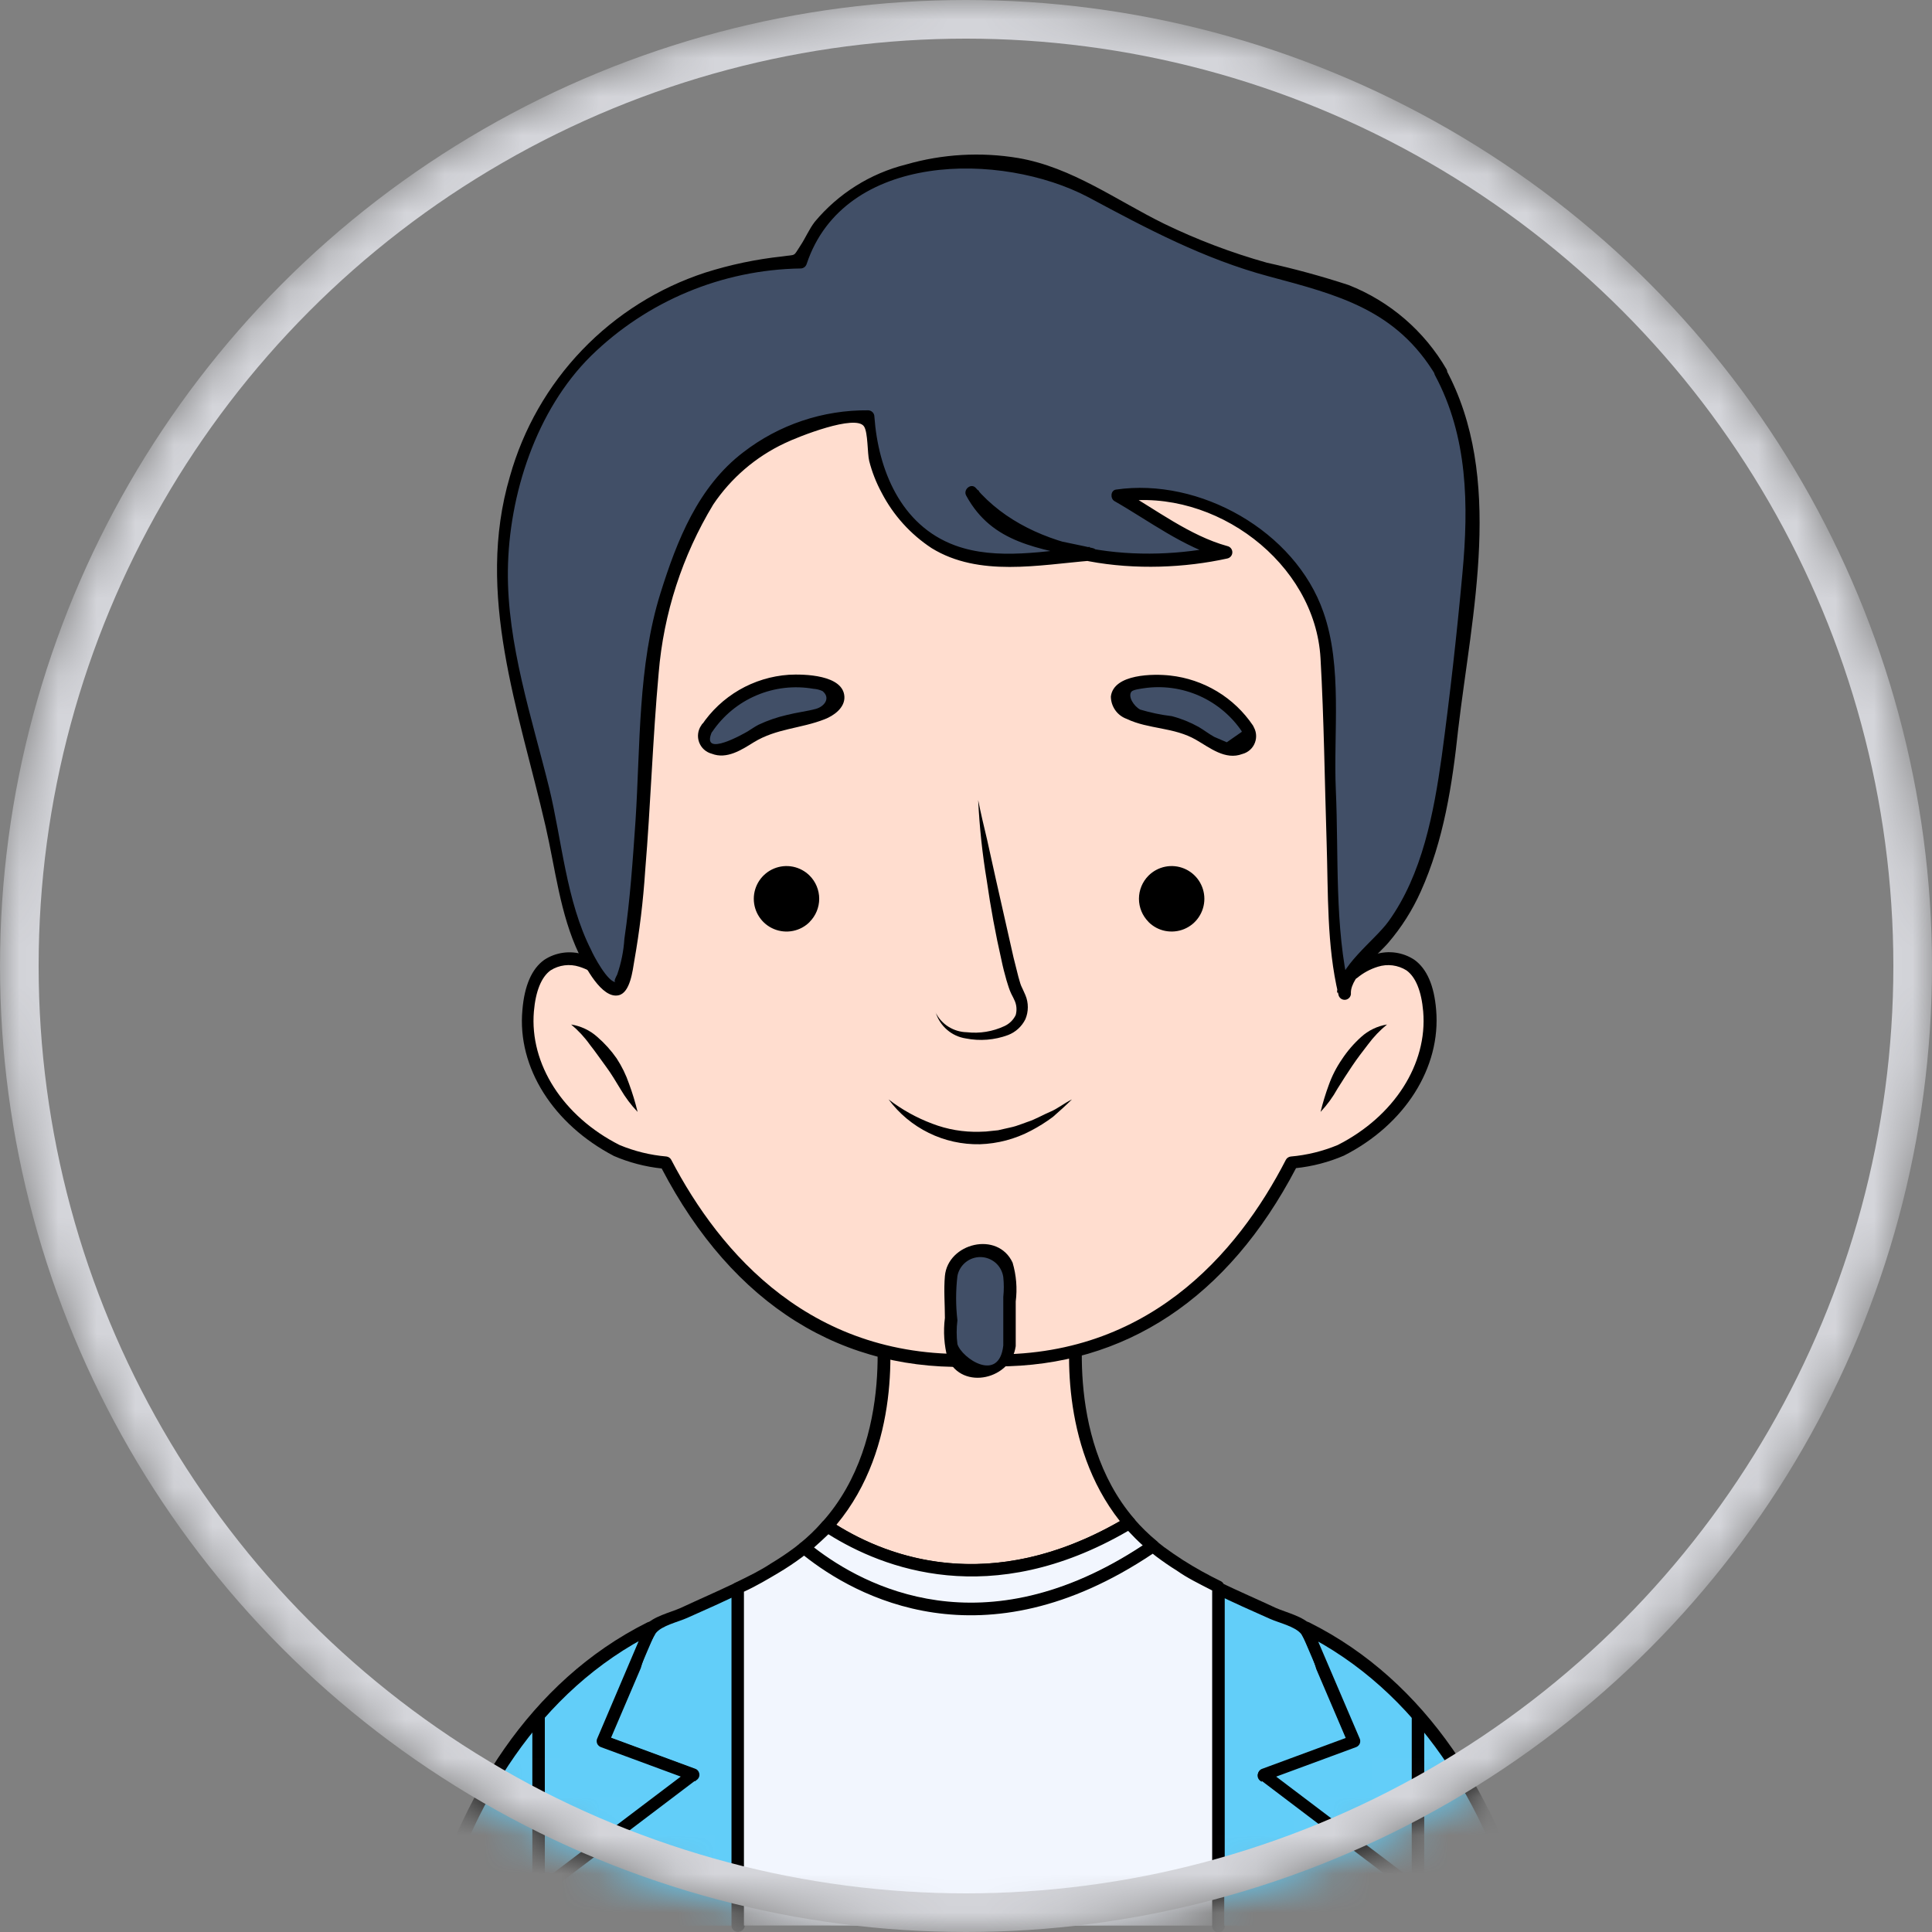 <?xml version="1.0" encoding="UTF-8"?>
<svg fill="none" viewBox="0 0 50 50" xmlns="http://www.w3.org/2000/svg">
<rect x="0" y="0" width="50" height="50" fill="#808080" stroke="none"/>
<mask id="a" x="0" y="0" width="50" height="50" style="mask-type:alpha" maskUnits="userSpaceOnUse">
<circle cx="25" cy="25" r="25" fill="#fff"/>
</mask>
<g mask="url(#a)">
<path d="m29.228 39.409c-1.92-2.24-1.309-5.575-1.309-5.575l-4.829-0.058-0.323 0.058s0.646 3.423-1.383 5.662c1.435 0.937 4.234 2.068 7.844-0.087z" fill="#FFDDCF"/>
<path d="m25.133 40.805c-1.361-0.008-2.69-0.416-3.82-1.173-0.019-0.013-0.035-0.029-0.048-0.049-0.012-0.019-0.02-0.041-0.024-0.064-0.004-0.023-0.002-0.047 0.005-0.069 0.007-0.022 0.018-0.043 0.034-0.06 1.939-2.159 1.351-5.494 1.345-5.527-0.008-0.042 0.002-0.085 0.026-0.12s0.061-0.059 0.103-0.067l0.323-0.058 4.848 0.055c0.024-1e-4 0.047 0.005 0.068 0.015 0.021 0.01 0.04 0.025 0.055 0.043 0.015 0.019 0.025 0.04 0.031 0.063 0.006 0.023 0.008 0.046 0.004 0.07 0 0.032-0.579 3.287 1.27 5.442 0.016 0.018 0.028 0.039 0.034 0.062s0.008 0.047 0.004 0.071c-0.004 0.023-0.013 0.044-0.027 0.063-0.013 0.019-0.031 0.035-0.051 0.046-1.252 0.795-2.699 1.23-4.182 1.257zm-3.487-1.344c1.361 0.85 3.985 1.826 7.337-0.094-1.564-1.981-1.348-4.641-1.241-5.375l-4.651-0.045-0.123 0.023c0.097 0.688 0.362 3.474-1.322 5.491z" fill="#000"/>
<path d="m31.536 49.835v-8.726c0.74 0.362 1.503 0.646 2.262 1.034l1.257 2.938-2.346 0.866 3.878 2.935" fill="#62CEF9"/>
<path d="m31.374 49.835v-8.726c0.001-0.028 0.009-0.055 0.024-0.079 0.015-0.024 0.035-0.044 0.059-0.058 0.024-0.014 0.052-0.021 0.08-0.022 0.028-4e-4 0.056 0.006 0.08 0.019 0.465 0.223 0.937 0.427 1.406 0.646 0.275 0.12 0.714 0.22 0.911 0.453 0.138 0.239 0.247 0.494 0.323 0.759l0.931 2.178c0.012 0.021 0.018 0.045 0.019 0.07 0.001 0.024-0.003 0.049-0.012 0.071-0.009 0.023-0.024 0.043-0.042 0.059-0.018 0.016-0.04 0.029-0.063 0.036l-2.346 0.866 0.039-0.294 3.878 2.935c0.165 0.126 0 0.404-0.162 0.281l-3.878-2.938c-0.026-0.017-0.046-0.041-0.059-0.069-0.013-0.028-0.018-0.059-0.013-0.09 4e-3 -0.031 0.017-0.06 0.036-0.084 0.02-0.024 0.046-0.042 0.075-0.051l2.346-0.866-0.097 0.239-0.844-1.975c-0.09-0.317-0.221-0.621-0.388-0.905-0.158-0.2-0.575-0.288-0.818-0.398-0.472-0.21-0.941-0.417-1.406-0.646l0.242-0.139v8.742c0 0.043-0.017 0.084-0.047 0.114s-0.071 0.047-0.114 0.047c-0.043 0-0.084-0.017-0.114-0.047-0.03-0.03-0.047-0.071-0.047-0.114v-0.016z" fill="#000"/>
<path d="m31.416 49.835l1.293-3.904 2.346-0.866-1.257-2.938c1.839 0.898 4.489 3.07 5.678 7.708" fill="#62CEF9"/>
<path d="m36.506 49.008l-3.878-2.938c-0.026-0.017-0.046-0.041-0.059-0.069-0.013-0.028-0.018-0.059-0.013-0.09 4e-3 -0.031 0.017-0.06 0.036-0.084 0.02-0.024 0.046-0.042 0.075-0.051l2.346-0.866-0.097 0.239-1.257-2.941c-0.015-0.031-0.021-0.066-0.015-0.1 0.006-0.034 0.022-0.066 0.047-0.09 0.025-0.024 0.057-0.04 0.091-0.046 0.034-0.005 0.069 5e-4 0.1 0.016 3.064 1.529 4.896 4.583 5.753 7.805 0.006 0.021 0.007 0.043 0.004 0.065-0.003 0.022-0.01 0.043-0.021 0.062-0.011 0.019-0.026 0.036-0.043 0.049s-0.037 0.023-0.059 0.029c-0.021 0.006-0.043 0.007-0.065 0.004-0.022-0.003-0.043-0.01-0.062-0.021-0.019-0.011-0.036-0.026-0.049-0.043-0.013-0.017-0.023-0.037-0.029-0.059-0.837-3.148-2.611-6.121-5.607-7.614l0.223-0.22 1.257 2.938c0.012 0.021 0.018 0.045 0.019 0.07s-0.003 0.049-0.012 0.071c-0.009 0.022-0.024 0.043-0.042 0.059-0.018 0.016-0.04 0.029-0.063 0.036l-2.346 0.866 0.039-0.294 3.878 2.935c0.165 0.126 0 0.404-0.162 0.281h0.01z" fill="#000"/>
<path d="m36.859 44.435h-0.323v5.404h0.323v-5.404z" fill="#000"/>
<path d="m19.099 49.835v-8.726c-0.74 0.362-1.503 0.646-2.262 1.034l-1.257 2.938 2.346 0.866-3.878 2.935" fill="#62CEF9"/>
<path d="m19.261 49.835v-8.726c-0.001-0.028-0.009-0.055-0.024-0.079-0.014-0.024-0.035-0.044-0.059-0.058-0.024-0.014-0.052-0.021-0.08-0.022s-0.056 0.006-0.08 0.019c-0.465 0.223-0.937 0.427-1.406 0.646-0.275 0.12-0.714 0.22-0.911 0.453-0.138 0.239-0.247 0.494-0.323 0.759l-0.918 2.156c-0.012 0.021-0.018 0.045-0.019 0.07-0.001 0.024 0.003 0.049 0.012 0.071s0.024 0.043 0.042 0.059c0.018 0.017 0.04 0.029 0.063 0.036l2.346 0.866-0.039-0.294-3.878 2.934c-0.165 0.126 0 0.404 0.162 0.281l3.878-2.938c0.026-0.017 0.046-0.041 0.059-0.069 0.013-0.028 0.018-0.059 0.013-0.09-4e-3 -0.031-0.017-0.06-0.036-0.084-0.02-0.024-0.046-0.042-0.075-0.051l-2.346-0.866 0.097 0.239 0.844-1.975c0.09-0.317 0.221-0.621 0.388-0.905 0.158-0.2 0.575-0.288 0.818-0.398 0.472-0.21 0.941-0.417 1.406-0.646l-0.242-0.139v8.742c0 0.043 0.017 0.084 0.047 0.114s0.071 0.047 0.114 0.047c0.043 0 0.084-0.017 0.114-0.047 0.03-0.03 0.047-0.071 0.047-0.114l-0.013 0.006z" fill="#000"/>
<path d="m19.219 49.835l-1.293-3.904-2.346-0.866 1.257-2.938c-1.839 0.898-4.489 3.07-5.678 7.708" fill="#62CEF9"/>
<path d="m14.129 49.008l3.878-2.938c0.026-0.017 0.046-0.041 0.059-0.069 0.013-0.028 0.018-0.059 0.013-0.09-4e-3 -0.031-0.017-0.06-0.036-0.084-0.02-0.024-0.046-0.042-0.075-0.051l-2.346-0.866 0.097 0.239 1.257-2.941c0.015-0.031 0.021-0.066 0.015-0.1-0.006-0.034-0.022-0.066-0.047-0.09-0.025-0.024-0.057-0.04-0.091-0.046-0.034-0.005-0.069 5e-4 -0.1 0.016-3.057 1.529-4.89 4.583-5.746 7.795-0.012 0.043-0.006 0.088 0.017 0.127s0.059 0.067 0.102 0.078c0.043 0.011 0.088 0.006 0.127-0.017s0.067-0.059 0.078-0.102c0.837-3.148 2.611-6.121 5.607-7.614l-0.223-0.22-1.254 2.947c-0.012 0.021-0.018 0.045-0.019 0.07-0.001 0.024 0.003 0.049 0.012 0.071 0.009 0.022 0.024 0.043 0.042 0.059 0.018 0.016 0.04 0.029 0.063 0.036l2.346 0.866-0.039-0.294-3.878 2.935c-0.165 0.126 0 0.404 0.162 0.281h-0.019z" fill="#000"/>
<path d="m14.1 44.435h-0.323v5.404h0.323v-5.404z" fill="#000"/>
<path d="m29.839 40.01c-0.221-0.182-0.425-0.383-0.611-0.601-3.61 2.156-6.409 1.025-7.828 0.087-0.18 0.201-0.377 0.387-0.588 0.556 1.147 0.95 4.508 3.051 9.027-0.042z" fill="#F2F6FE"/>
<path d="m25.124 41.804c-1.614-0.012-3.174-0.583-4.415-1.616-0.019-0.014-0.035-0.033-0.045-0.054-0.01-0.021-0.015-0.045-0.013-0.069-3e-4 -0.024 0.005-0.048 0.015-0.07 0.01-0.022 0.025-0.041 0.043-0.057 0.205-0.166 0.396-0.35 0.569-0.549 0.026-0.029 0.062-0.047 0.1-0.052 0.039-0.005 0.078 0.005 0.11 0.026 1.328 0.879 4.092 2.036 7.656-0.09 0.032-0.021 0.07-0.029 0.108-0.023 0.038 6e-3 0.072 0.025 0.096 0.055 0.18 0.21 0.378 0.403 0.591 0.579 0.02 0.016 0.035 0.036 0.045 0.059 0.01 0.023 0.015 0.048 0.013 0.073-1e-4 0.025-0.006 0.05-0.018 0.071-0.012 0.022-0.029 0.041-0.05 0.054-1.803 1.238-3.426 1.661-4.806 1.661zm-4.056-1.755c1.293 0.999 4.376 2.666 8.506-0.055-0.133-0.12-0.259-0.246-0.378-0.375-3.555 2.065-6.351 0.97-7.757 0.087-0.123 0.116-0.246 0.233-0.372 0.343z" fill="#000"/>
<path d="m31.532 49.835v-8.778c-0.323-0.168-0.666-0.346-0.989-0.549-0.174-0.11-0.346-0.226-0.514-0.352l-0.191-0.149c-4.525 3.093-7.88 0.992-9.027 0.042l-0.136 0.107c-0.207 0.155-0.417 0.294-0.627 0.423-0.323 0.187-0.63 0.355-0.95 0.511v8.742" fill="#F2F6FE"/>
<path d="m31.532 49.997c-0.043 0-0.084-0.017-0.114-0.047s-0.047-0.071-0.047-0.114v-8.675c-0.346-0.178-0.646-0.323-0.915-0.514-0.188-0.116-0.359-0.236-0.524-0.359l-0.1-0.078c-4.405 2.951-7.705 1.096-9.024 0.049l-0.036 0.029c-0.2 0.149-0.41 0.291-0.646 0.43-0.236 0.139-0.54 0.323-0.873 0.475v8.642c0 0.043-0.017 0.084-0.047 0.114s-0.071 0.047-0.114 0.047c-0.043 0-0.084-0.017-0.114-0.047s-0.047-0.071-0.047-0.114v-8.726c3e-4 -0.03 0.009-0.06 0.025-0.085 0.016-0.026 0.039-0.046 0.066-0.06 0.365-0.178 0.663-0.323 0.934-0.504 0.213-0.127 0.419-0.266 0.617-0.414l0.081-0.065 0.049-0.039c0.029-0.023 0.065-0.036 0.102-0.036s0.073 0.013 0.102 0.036c1.196 0.989 4.444 2.957 8.836-0.052 0.028-0.021 0.062-0.032 0.097-0.032 0.035 0 0.069 0.011 0.097 0.032l0.184 0.145c0.158 0.116 0.323 0.229 0.504 0.346 0.313 0.198 0.637 0.378 0.97 0.54 0.027 0.013 0.049 0.034 0.065 0.06 0.015 0.026 0.023 0.055 0.023 0.085v8.775c-0.002 0.04-0.017 0.077-0.045 0.106-0.027 0.029-0.064 0.046-0.104 0.049z" fill="#000"/>
<path d="m37.007 26.148c-0.071-0.824-0.41-1.522-1.374-1.293-0.216 0.068-0.417 0.178-0.592 0.323 0.123-0.675 0.22-1.367 0.281-2.062 0.624-6.835-1.073-13.781-9.883-13.781h-0.204c-8.807-0.013-10.504 6.932-9.883 13.768 0.061 0.695 0.158 1.387 0.281 2.062-0.174-0.146-0.375-0.256-0.591-0.323-0.97-0.226-1.293 0.472-1.374 1.293-0.126 1.496 0.869 2.889 2.304 3.62 0.404 0.169 0.831 0.277 1.267 0.323 1.635 3.171 4.298 5.303 8.099 5.11 3.797 0.194 6.464-1.939 8.096-5.11 0.436-0.046 0.863-0.154 1.267-0.323 1.441-0.718 2.43-2.111 2.304-3.607z" fill="#FFDDCF"/>
<path d="m25.802 35.363h-0.485c-3.507 0.184-6.348-1.59-8.193-5.123-0.425-0.045-0.842-0.154-1.235-0.323-1.567-0.818-2.508-2.288-2.369-3.781 0.052-0.627 0.242-1.063 0.562-1.293 0.146-0.097 0.312-0.16 0.486-0.185 0.174-0.025 0.351-0.011 0.519 0.04 0.113 0.029 0.222 0.074 0.323 0.133-0.094-0.569-0.168-1.141-0.22-1.71-0.456-5.029 0.407-8.775 2.566-11.15 1.706-1.871 4.224-2.818 7.479-2.818h0.204c3.271 0.01 5.772 0.957 7.472 2.818 2.165 2.372 3.028 6.121 2.586 11.147-0.052 0.572-0.126 1.144-0.22 1.71 0.101-0.059 0.21-0.103 0.323-0.133 0.168-0.051 0.345-0.065 0.519-0.04 0.174 0.025 0.34 0.088 0.486 0.185 0.323 0.233 0.511 0.669 0.562 1.293 0.129 1.493-0.808 2.973-2.388 3.775-0.394 0.169-0.811 0.278-1.238 0.323-1.761 3.368-4.425 5.132-7.74 5.132zm-0.485-0.323c4.331 0.22 6.719-2.611 7.96-5.022 0.012-0.024 0.03-0.044 0.052-0.059s0.048-0.025 0.074-0.028c0.418-0.036 0.828-0.137 1.215-0.297 1.461-0.74 2.33-2.098 2.214-3.458-0.045-0.524-0.194-0.892-0.433-1.063-0.109-0.069-0.232-0.112-0.36-0.129-0.128-0.016-0.258-0.004-0.381 0.035-0.195 0.06-0.376 0.158-0.533 0.288-0.027 0.018-0.058 0.028-0.09 0.028-0.032 0-0.064-0.01-0.09-0.028-0.028-0.016-0.05-0.041-0.064-0.07-0.013-0.029-0.017-0.062-0.011-0.094 0.123-0.675 0.216-1.364 0.281-2.049 0.44-4.848-0.417-8.629-2.482-10.892-1.645-1.8-4.082-2.712-7.243-2.712h-0.204c-3.161 0-5.598 0.911-7.243 2.715-2.065 2.262-2.909 6.024-2.479 10.888 0.061 0.679 0.155 1.37 0.278 2.049 0.006 0.032 0.003 0.065-0.011 0.094-0.013 0.03-0.036 0.054-0.064 0.07-0.027 0.018-0.058 0.028-0.09 0.028-0.032 0-0.064-0.01-0.09-0.028-0.157-0.13-0.339-0.227-0.533-0.288-0.123-0.039-0.253-0.051-0.38-0.035-0.128 0.016-0.251 0.06-0.36 0.129-0.239 0.171-0.388 0.54-0.433 1.063-0.116 1.361 0.753 2.718 2.217 3.458 0.386 0.161 0.795 0.261 1.212 0.297 0.027 3e-3 0.052 0.013 0.074 0.028s0.04 0.036 0.052 0.059c1.254 2.401 3.642 5.223 7.957 5.013l-0.013 0.01z" fill="#000"/>
<path d="m25.479 32.38h-0.217c-0.357 0-0.646 0.289-0.646 0.646v1.803c0 0.357 0.289 0.646 0.646 0.646h0.217c0.357 0 0.646-0.289 0.646-0.646v-1.803c0-0.357-0.289-0.646-0.646-0.646z" fill="#414F67"/>
<path d="m25.964 34.829c-0.113 0.97-1.07 0.323-1.186-0.042-0.026-0.205-0.026-0.412 0-0.617-0.045-0.381-0.045-0.766 0-1.147 0.026-0.14 0.102-0.266 0.213-0.356 0.111-0.09 0.25-0.137 0.393-0.134 0.142 0.004 0.279 0.058 0.386 0.152 0.106 0.095 0.175 0.225 0.195 0.366 0.018 0.171 0.018 0.343 0 0.514v1.264c0 0.043 0.017 0.084 0.047 0.114 0.03 0.03 0.071 0.047 0.114 0.047 0.043 0 0.084-0.017 0.114-0.047 0.03-0.03 0.047-0.071 0.047-0.114v-1.147c0.043-0.337 0.015-0.679-0.081-1.005-0.385-0.827-1.674-0.507-1.752 0.346-0.032 0.355 0 0.73 0 1.086-0.045 0.35-0.021 0.706 0.071 1.047 0.381 0.853 1.661 0.53 1.761-0.323 0.023-0.21-0.301-0.21-0.323-0.003z" fill="#000"/>
<path d="m24.215 26.206c0.075 0.151 0.19 0.278 0.333 0.367s0.307 0.138 0.475 0.141c0.332 0.038 0.667-0.017 0.97-0.158 0.129-0.059 0.233-0.16 0.294-0.288 0.037-0.134 0.022-0.278-0.042-0.401-0.029-0.071-0.068-0.123-0.11-0.233-0.042-0.11-0.058-0.178-0.087-0.265-0.049-0.171-0.094-0.346-0.129-0.517-0.155-0.681-0.282-1.368-0.381-2.062-0.115-0.69-0.189-1.386-0.223-2.085 0.068 0.343 0.149 0.682 0.23 1.021l0.226 1.021 0.459 2.033 0.126 0.501c0.023 0.074 0.045 0.168 0.071 0.23 0.026 0.061 0.074 0.152 0.11 0.242 0.042 0.099 0.063 0.205 0.063 0.312 0 0.107-0.021 0.213-0.063 0.312-0.093 0.188-0.253 0.335-0.449 0.41-0.35 0.13-0.729 0.16-1.096 0.087-0.179-0.028-0.346-0.105-0.483-0.224-0.137-0.118-0.238-0.272-0.292-0.445z" fill="#000"/>
<path d="m18.288 18.857c-0.162 0.217-0.055 0.43 0.213 0.511 0.485 0.136 0.944-0.375 1.348-0.536 0.281-0.104 0.569-0.185 0.863-0.242 0.242-0.055 0.646-0.081 0.834-0.272 0.566-0.592-0.672-0.698-1.024-0.698-0.415 7e-3 -0.822 0.118-1.183 0.323-0.207 0.11-0.406 0.235-0.595 0.375-0.114 0.102-0.222 0.209-0.323 0.323l-0.133 0.216z" fill="#414F67"/>
<path d="m18.146 18.776c-0.043 0.063-0.07 0.136-0.079 0.212-0.009 0.076 5e-4 0.153 0.027 0.224 0.027 0.071 0.07 0.136 0.127 0.187 0.057 0.051 0.125 0.088 0.199 0.107 0.388 0.152 0.772-0.1 1.089-0.297 0.588-0.359 1.215-0.352 1.833-0.595 0.233-0.09 0.524-0.294 0.511-0.582-0.026-0.569-1.044-0.591-1.438-0.569-0.453 0.031-0.892 0.165-1.284 0.392-0.392 0.228-0.727 0.542-0.978 0.92-0.11 0.174 0.171 0.323 0.281 0.162 0.283-0.418 0.68-0.745 1.145-0.942 0.464-0.197 0.976-0.256 1.473-0.169 0.08 0.005 0.159 0.025 0.233 0.058 0.22 0.178 0.052 0.401-0.171 0.462-0.223 0.061-0.504 0.094-0.753 0.158-0.252 0.058-0.497 0.142-0.73 0.252-0.097 0.049-0.188 0.116-0.284 0.174-0.032 0.019-1.244 0.727-0.918 0 0.084-0.174-0.194-0.346-0.281-0.155z" fill="#000"/>
<path d="m32.266 18.857c0.162 0.217 0.055 0.43-0.213 0.511-0.485 0.136-0.944-0.375-1.348-0.536-0.281-0.104-0.569-0.185-0.863-0.242-0.278-0.065-0.708-0.058-0.889-0.323-0.352-0.543 0.782-0.646 1.079-0.646 0.415 7e-3 0.822 0.118 1.183 0.323 0.207 0.11 0.406 0.235 0.595 0.375 0.114 0.102 0.222 0.209 0.323 0.323l0.133 0.216z" fill="#414F67"/>
<path d="m32.14 18.938l-0.391 0.272-0.323-0.139c-0.142-0.078-0.268-0.178-0.407-0.259-0.218-0.121-0.45-0.215-0.692-0.278-0.278-0.033-0.553-0.09-0.821-0.171-0.165-0.09-0.323-0.339-0.223-0.465 0.045-0.052 0.262-0.077 0.323-0.087 0.487-0.071 0.984-0.002 1.433 0.197 0.449 0.2 0.833 0.522 1.107 0.93 0.11 0.178 0.391 0 0.281-0.162-0.242-0.358-0.558-0.66-0.929-0.883s-0.784-0.363-1.214-0.41c-0.42-0.048-1.464-0.048-1.535 0.543 0.001 0.127 0.041 0.25 0.114 0.354s0.177 0.182 0.296 0.225c0.569 0.272 1.225 0.21 1.797 0.543 0.355 0.204 0.756 0.533 1.196 0.365 0.074-0.019 0.142-0.056 0.199-0.107s0.1-0.115 0.127-0.187c0.027-0.072 0.036-0.148 0.027-0.224-0.009-0.076-0.036-0.148-0.079-0.212-0.094-0.197-0.372-0.026-0.288 0.155z" fill="#000"/>
<path d="m27.741 28.453c-0.155 0.155-0.323 0.304-0.491 0.452-0.181 0.135-0.372 0.255-0.572 0.359-0.407 0.215-0.858 0.334-1.319 0.349-0.458 0.009-0.911-0.091-1.322-0.293-0.411-0.202-0.768-0.499-1.04-0.867 0.343 0.264 0.723 0.475 1.128 0.627 0.391 0.151 0.809 0.222 1.228 0.21 0.108-5e-4 0.216-0.008 0.323-0.023l0.155-0.016 0.152-0.035c0.103-0.026 0.207-0.042 0.307-0.074 0.1-0.032 0.2-0.071 0.301-0.107 0.204-0.065 0.388-0.178 0.588-0.262s0.362-0.223 0.562-0.32z" fill="#000"/>
<path d="m14.781 26.514c0.253 0.04 0.489 0.152 0.679 0.323 0.188 0.163 0.355 0.348 0.498 0.553 0.135 0.206 0.244 0.429 0.323 0.662 0.087 0.237 0.161 0.479 0.22 0.724-0.169-0.177-0.316-0.374-0.44-0.585-0.126-0.207-0.239-0.401-0.378-0.588-0.139-0.187-0.268-0.378-0.414-0.562-0.139-0.196-0.303-0.373-0.488-0.527z" fill="#000"/>
<path d="m35.896 26.514c-0.183 0.15-0.347 0.321-0.488 0.511-0.142 0.184-0.284 0.368-0.414 0.562-0.129 0.194-0.252 0.381-0.378 0.585-0.121 0.219-0.269 0.422-0.44 0.604 0.058-0.236 0.129-0.47 0.213-0.698 0.084-0.234 0.198-0.457 0.339-0.662 0.14-0.213 0.308-0.408 0.498-0.579 0.187-0.17 0.42-0.282 0.669-0.323z" fill="#000"/>
<path d="m20.954 23.86c-0.118 0.119-0.269 0.2-0.433 0.232-0.164 0.033-0.335 0.016-0.49-0.048s-0.287-0.172-0.38-0.312c-0.093-0.139-0.143-0.303-0.143-0.471s0.05-0.331 0.143-0.471c0.093-0.139 0.226-0.248 0.38-0.312 0.155-0.064 0.325-0.081 0.49-0.048 0.164 0.033 0.315 0.114 0.433 0.232 0.158 0.159 0.247 0.374 0.247 0.598s-0.089 0.439-0.247 0.598z" fill="#000"/>
<path d="m29.723 23.86c0.118 0.119 0.269 0.2 0.433 0.232s0.335 0.016 0.49-0.048 0.287-0.172 0.38-0.312c0.093-0.139 0.143-0.303 0.143-0.471s-0.05-0.331-0.143-0.471c-0.093-0.139-0.226-0.248-0.38-0.312-0.155-0.064-0.325-0.081-0.49-0.048-0.164 0.033-0.315 0.114-0.433 0.232-0.158 0.159-0.247 0.374-0.247 0.598s0.089 0.439 0.247 0.598z" fill="#000"/>
<path d="m37.308 9.64c-0.077-0.136-0.158-0.268-0.249-0.398-0.811-1.176-1.975-1.761-3.329-2.043-1.608-0.346-3.155-0.931-4.589-1.736-0.665-0.402-1.362-0.748-2.085-1.034-2.052-0.708-5.611-0.052-6.335 2.369-2.262-0.068-4.993 1.409-6.079 2.909-0.687 0.954-1.176 2.036-1.438 3.183-0.262 1.146-0.292 2.333-0.087 3.491 0.323 1.771 0.818 3.487 1.212 5.236 0.255 1.118 0.507 3.232 1.487 3.901 0.685 0.97 0.898-6.787 1.092-8.422 0.175-1.219 0.539-2.403 1.079-3.51 0.759-1.752 2.699-2.737 4.389-2.77h0.126c0.065 1.031 0.207 1.748 1.037 2.689 1.222 1.383 2.947 0.989 4.699 0.847-1.189-0.294-2.424-0.268-3.061-1.577 1.244 1.551 4.295 2.062 6.538 1.532-0.617-0.136-2.178-1.131-2.76-1.458 2.017-0.359 5.11 1.215 5.368 3.937-0.002 0.013-0.002 0.026 0 0.039v0.216c0.032 1.293 0.048 2.805 0.142 4.289 0.058 1.9 0.136 3.688 0.323 4.357-0.068-0.259 1.089-1.451 1.254-1.677 1.293-1.82 1.49-4.641 1.719-6.787 0.278-2.489 0.837-5.31-0.456-7.582z" fill="#414F67"/>
<path d="m37.437 9.559c-0.575-0.992-1.467-1.761-2.534-2.182-0.697-0.228-1.404-0.421-2.12-0.579-0.914-0.257-1.803-0.594-2.657-1.008-1.238-0.608-2.385-1.461-3.772-1.7-0.97-0.162-1.964-0.105-2.909 0.168-0.924 0.232-1.75 0.752-2.359 1.483-0.149 0.194-0.239 0.417-0.372 0.617-0.194 0.294-0.094 0.223-0.465 0.278-0.676 0.072-1.343 0.212-1.991 0.417-1.212 0.395-2.308 1.084-3.191 2.004s-1.525 2.043-1.87 3.271c-0.902 3.054 0.233 6.063 0.921 9.049 0.255 1.105 0.375 2.282 0.869 3.316 0.139 0.291 0.585 1.173 1.028 1.063 0.297-0.071 0.359-0.646 0.401-0.892 0.136-0.77 0.23-1.547 0.281-2.327 0.142-1.703 0.194-3.413 0.349-5.116 0.127-1.544 0.611-3.038 1.412-4.363 0.461-0.686 1.1-1.235 1.849-1.587 0.346-0.168 1.845-0.763 2.055-0.433 0.103 0.158 0.084 0.692 0.133 0.892 0.073 0.287 0.182 0.564 0.323 0.824 0.301 0.58 0.746 1.073 1.293 1.432 1.228 0.756 2.779 0.433 4.13 0.323 0.168-0.016 0.23-0.275 0.042-0.323-1.163-0.272-2.327-0.323-2.964-1.503l-0.255 0.194c1.555 1.816 4.525 2.055 6.697 1.577 0.037-0.007 0.071-0.028 0.095-0.057 0.024-0.029 0.037-0.066 0.037-0.104 0-0.038-0.013-0.075-0.037-0.104-0.024-0.029-0.058-0.05-0.095-0.057-0.97-0.268-1.849-0.947-2.718-1.445l-0.039 0.297c2.434-0.359 5.032 1.577 5.171 4.053 0.09 1.584 0.107 3.18 0.158 4.767 0.042 1.293 0 2.666 0.304 3.93 0.003 0.021 0.01 0.042 0.021 0.06 0.011 0.018 0.025 0.035 0.042 0.048s0.037 0.022 0.057 0.028c0.021 0.005 0.042 0.007 0.064 0.004 0.021-0.003 0.042-0.01 0.06-0.021 0.018-0.011 0.035-0.025 0.048-0.042s0.022-0.037 0.028-0.057c0.005-0.021 0.007-0.042 0.004-0.064 0-0.423 0.714-0.992 0.97-1.293 0.341-0.399 0.623-0.844 0.837-1.322 0.595-1.319 0.818-2.773 0.97-4.202 0.352-3.006 1.199-6.516-0.323-9.324-0.097-0.184-0.375-0.019-0.278 0.162 0.853 1.587 0.873 3.368 0.711 5.119-0.145 1.581-0.323 3.174-0.536 4.745-0.204 1.451-0.501 3.054-1.377 4.269-0.362 0.504-1.322 1.176-1.332 1.845l0.323-0.042c-0.394-1.664-0.278-3.507-0.355-5.207-0.065-1.471 0.178-3.187-0.323-4.602-0.73-2.094-3.2-3.484-5.368-3.167-0.142 0.023-0.149 0.233-0.039 0.297 0.895 0.511 1.794 1.199 2.799 1.477v-0.323c-2.081 0.456-4.906 0.236-6.383-1.49-0.123-0.145-0.339 0.039-0.252 0.194 0.679 1.251 1.887 1.357 3.154 1.651l0.045-0.323c-1.131 0.097-2.401 0.365-3.497-0.042-1.399-0.52-1.981-1.959-2.078-3.332-8e-4 -0.043-0.018-0.083-0.048-0.113s-0.071-0.047-0.113-0.048c-1.169-0.011-2.307 0.371-3.232 1.086-1.17 0.892-1.716 2.282-2.143 3.646-0.588 1.878-0.52 3.946-0.646 5.892-0.071 1.018-0.139 2.043-0.288 3.054-0.02 0.316-0.083 0.628-0.187 0.927-0.023 0.045-0.116 0.204-0.026 0.191-0.207 0.032-0.595-0.701-0.646-0.827-0.646-1.267-0.756-2.834-1.089-4.202-0.446-1.807-1.089-3.72-1.067-5.623 0.023-1.959 0.734-4.153 2.152-5.553 1.452-1.421 3.395-2.231 5.426-2.262 0.035-7.2e-4 0.069-0.013 0.097-0.034 0.028-0.022 0.048-0.051 0.058-0.085 0.97-2.909 5.039-2.909 7.288-1.726 1.516 0.814 2.996 1.6 4.67 2.049 1.797 0.482 3.309 0.86 4.334 2.586 0.025 0.031 0.061 0.052 0.101 0.058 0.04 0.006 0.08-0.003 0.114-0.025 0.034-0.022 0.058-0.056 0.067-0.095 0.01-0.039 0.005-0.08-0.014-0.116z" fill="#000"/>
<circle cx="25" cy="25" r="24.5" stroke="#D4D5DA"/>
</g>
</svg>
